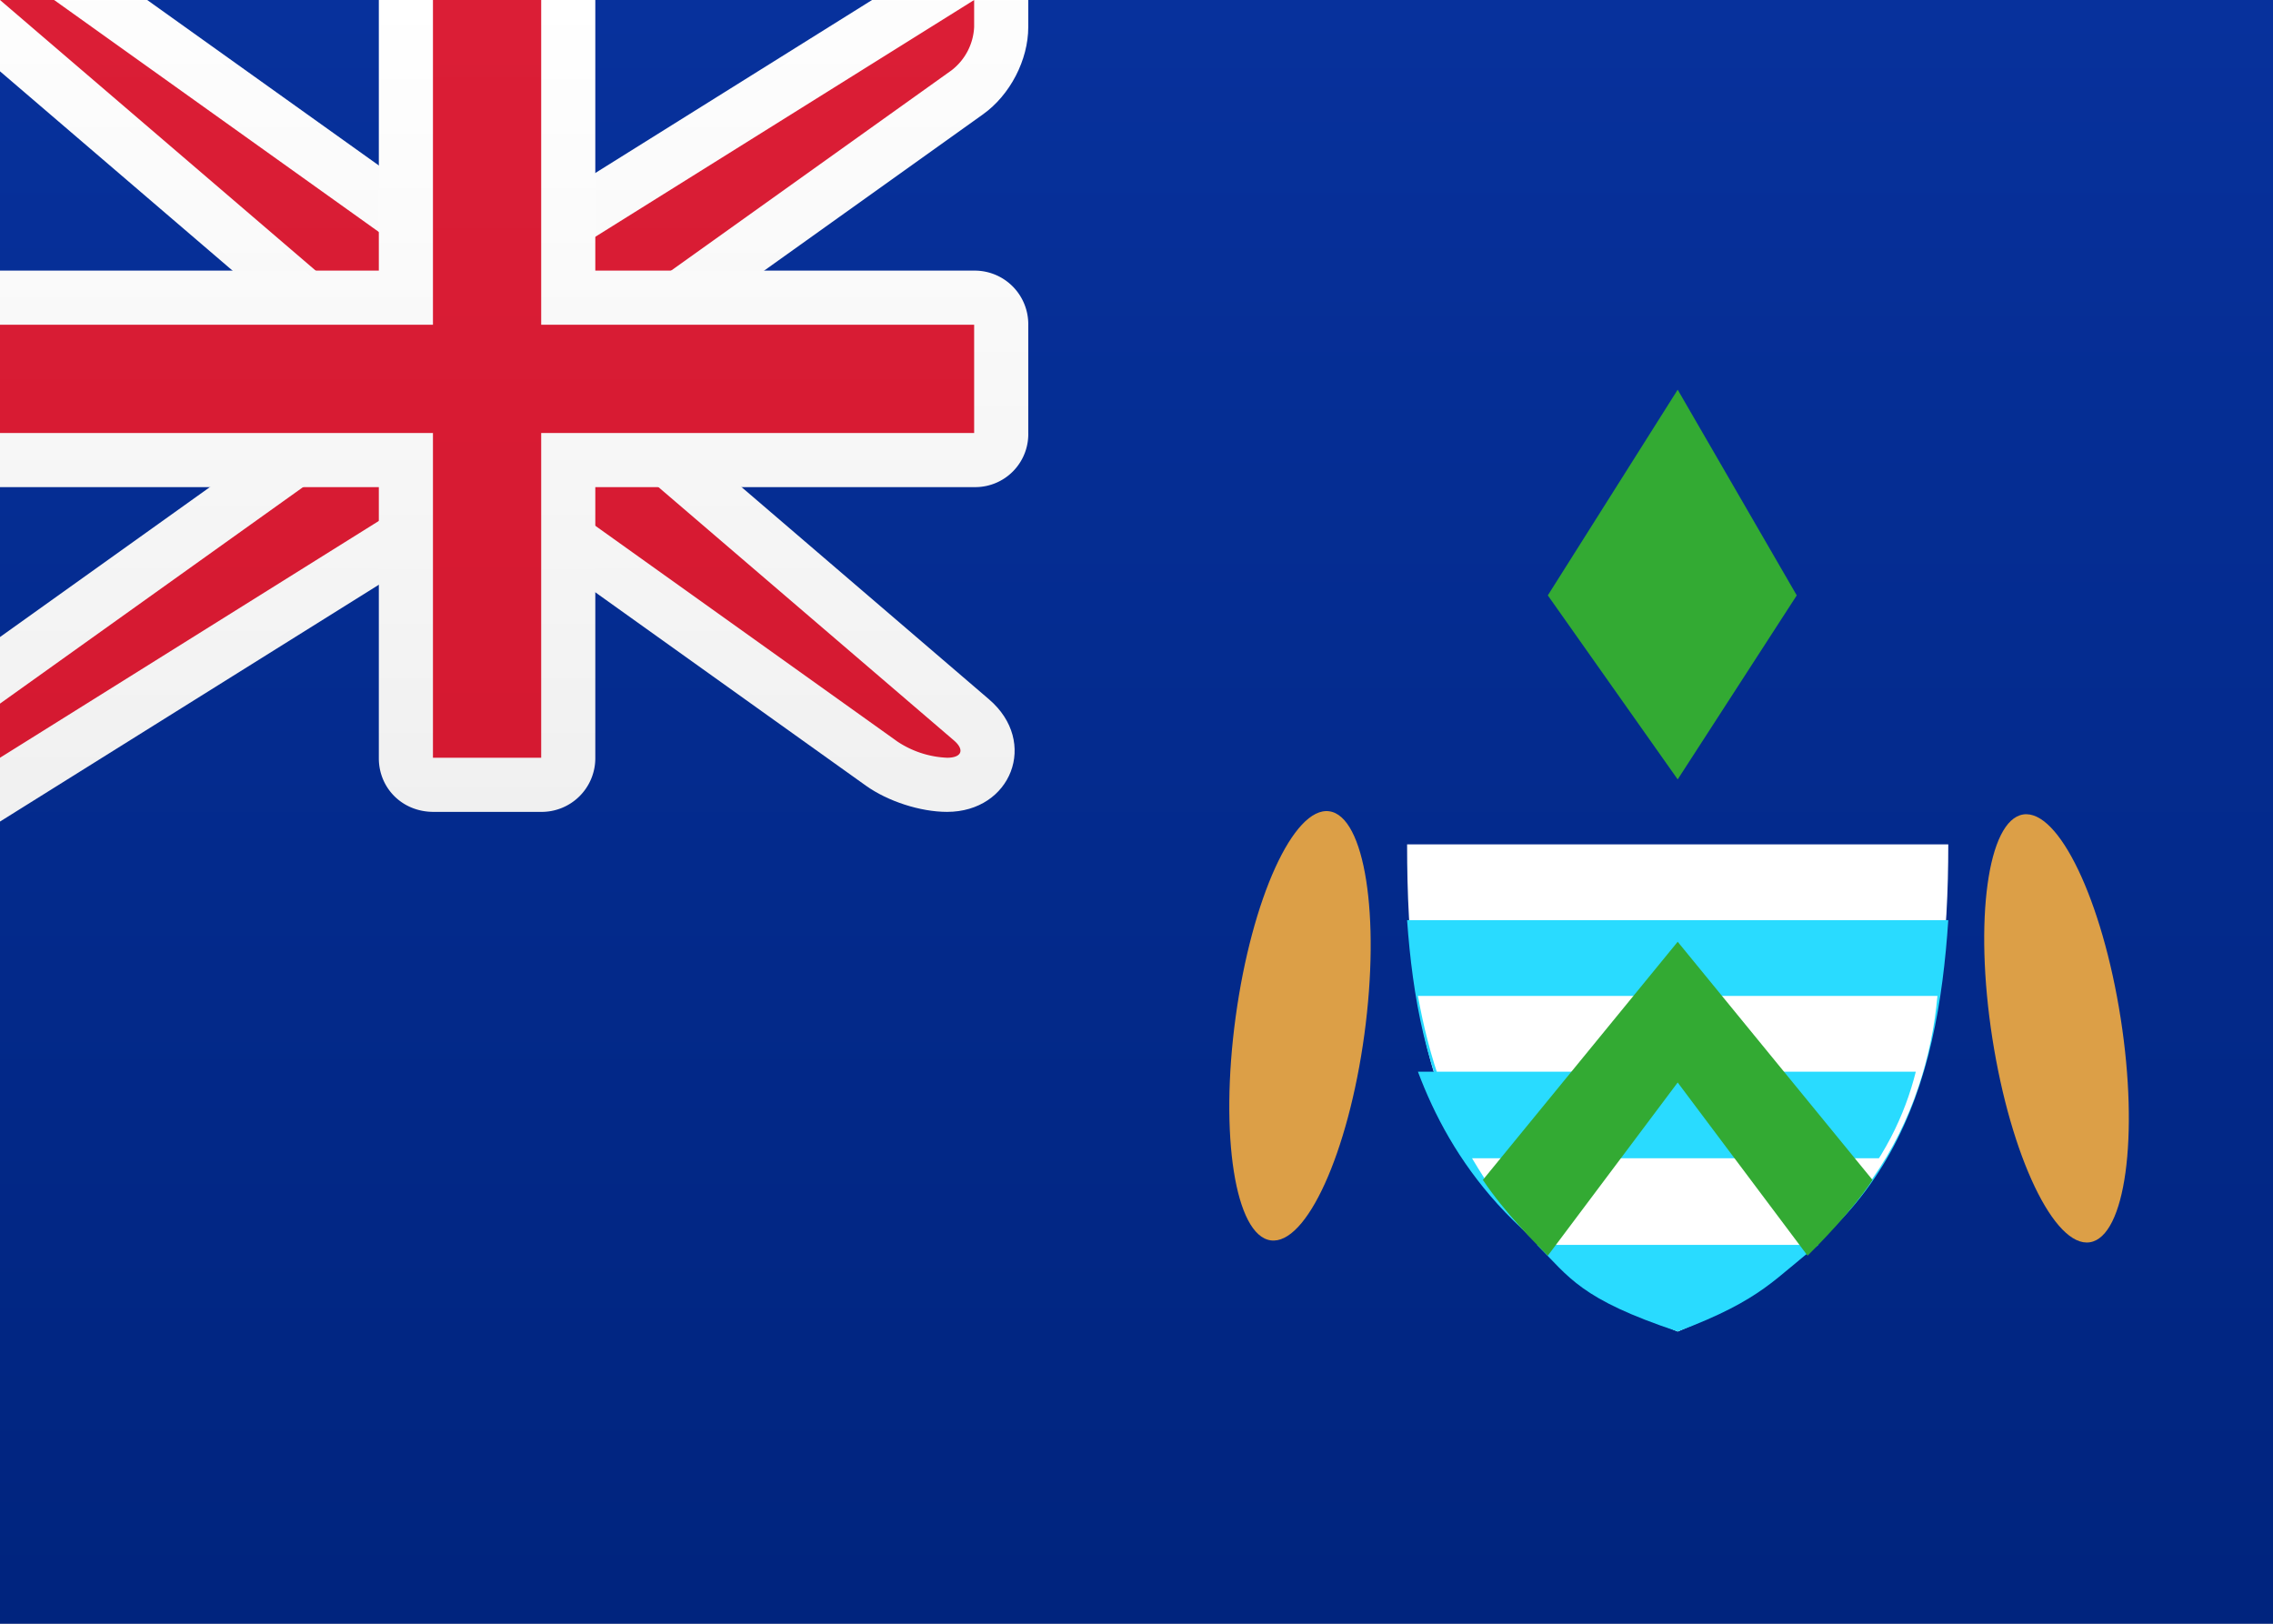 <svg xmlns="http://www.w3.org/2000/svg" xmlns:xlink="http://www.w3.org/1999/xlink" width="21" height="15"><rect width="100%" height="100%" fill="#808080" stroke="none"/><defs><linearGradient id="a" x1="50%" x2="50%" y1="0%" y2="100%"><stop offset="0%" stop-color="#FFF"/><stop offset="100%" stop-color="#F0F0F0"/></linearGradient><linearGradient id="b" x1="50%" x2="50%" y1="0%" y2="100%"><stop offset="0%" stop-color="#07319C"/><stop offset="100%" stop-color="#00247E"/></linearGradient><linearGradient id="d" x1="50%" x2="50%" y1="0%" y2="100%"><stop offset="0%" stop-color="#A7D2FF"/><stop offset="100%" stop-color="#91C6FD"/></linearGradient><path id="c" d="M0 3.5V.51C0 .228.215 0 .498 0h4.004C4.777 0 5 .227 5 .51V3.5C5 5.5 2.5 6 2.5 6S0 5.5 0 3.5z"/><linearGradient id="e" x1="50%" x2="50%" y1="0%" y2="100%"><stop offset="0%" stop-color="#EE7B2D"/><stop offset="100%" stop-color="#CC621A"/></linearGradient><linearGradient id="g" x1="50%" x2="50%" y1="0%" y2="100%"><stop offset="0%" stop-color="#FFFC4B"/><stop offset="100%" stop-color="#FFFC38"/></linearGradient><linearGradient id="h" x1="50%" x2="50%" y1="0%" y2="100%"><stop offset="0%" stop-color="#DB1E36"/><stop offset="100%" stop-color="#D51931"/></linearGradient></defs><g fill="none" fill-rule="evenodd"><path fill="url(#a)" d="M0 0h21v15H0z"/><path fill="url(#b)" d="M0 0h21v15H0z"/><g transform="translate(13 6)"><mask id="f" fill="#fff"><use xlink:href="#c"/></mask></g><path fill="url(#a)" fill-rule="nonzero" d="M3 3.23L-1.352-.5H.66L4.16 2h.697L9.5-.902V.25c0 .303-.167.627-.418.806L6 3.257v.513l3.137 2.69c.462.395.204 1.04-.387 1.04-.245 0-.545-.096-.75-.242L4.84 5h-.697L-.5 7.902v-1.66l3.5-2.5V3.23z"/><path fill="url(#h)" d="M3.5 3L0 0h.5L4 2.5h1L9 0v.25a.537.537 0 0 1-.208.399L5.5 3v1l3.312 2.839c.104.089.072.161-.062.161a.898.898 0 0 1-.458-.149L5 4.5H4L0 7v-.5L3.5 4V3z"/><path fill="url(#a)" d="M0 2.5v2h3.5v2.505c0 .273.214.495.505.495h.99a.496.496 0 0 0 .505-.495V4.5h3.51a.49.49 0 0 0 .49-.505v-.99a.495.495 0 0 0-.49-.505H5.5V0h-2v2.5H0z"/><path fill="url(#h)" d="M0 3h4V0h1v3h4v1H5v3H4V4H0z"/></g><g><path fill="#FFF" d="M18,7.8c0,1.7-0.3,3.6-2.5,4.5c-2.2-0.9-2.5-2.7-2.5-4.5L18,7.8L18,7.8z"/><path fill="#29DBFF" d="M18,8.5c-0.1,1.5-0.5,3-2.5,3.7c-2-0.8-2.4-2.3-2.5-3.7"/><path fill="#FFF" d="M17.9,9.2c-0.1,1.1-0.7,2.4-2.4,3c-1.7-0.7-2.2-1.9-2.4-3"/><path fill="#29DBFF" d="M17.7,9.9c-0.2,0.8-0.8,1.7-2.3,2.3c-1.4-0.6-2-1.5-2.3-2.3"/><path fill="#FFF" d="M17.4,10.7c-0.3,0.5-0.8,1.1-1.9,1.6c-1.2-0.5-1.6-1.1-1.9-1.6"/><path fill="#29DBFF" d="M16.8,11.5c-0.4,0.3-0.5,0.5-1.3,0.8c-0.9-0.3-1-0.5-1.3-0.8"/><path fill="#3a3" d="M15.5,10c0,0-1.2,1.6-1.2,1.6c-0.1-0.1-0.4-0.4-0.6-0.7l1.8-2.2l1.8,2.2c-0.2,0.3-0.5,0.6-0.6,0.7"/></g><polygon fill="#3a3" points="15.5 3.6 14.3 5.5 15.5 7.2 16.6 5.5"/><ellipse cx="19" cy="9.5" fill="#dc9f47" rx=".6" ry="2" transform="matrix(0.988 -0.154 0.154 0.988 -1.235 3.04)"/><ellipse cx="12" cy="9.5" fill="#dc9f47" rx="2" ry=".6" transform="matrix(0.135 -0.991 0.991 0.135 0.976 20.086)"/></svg>
